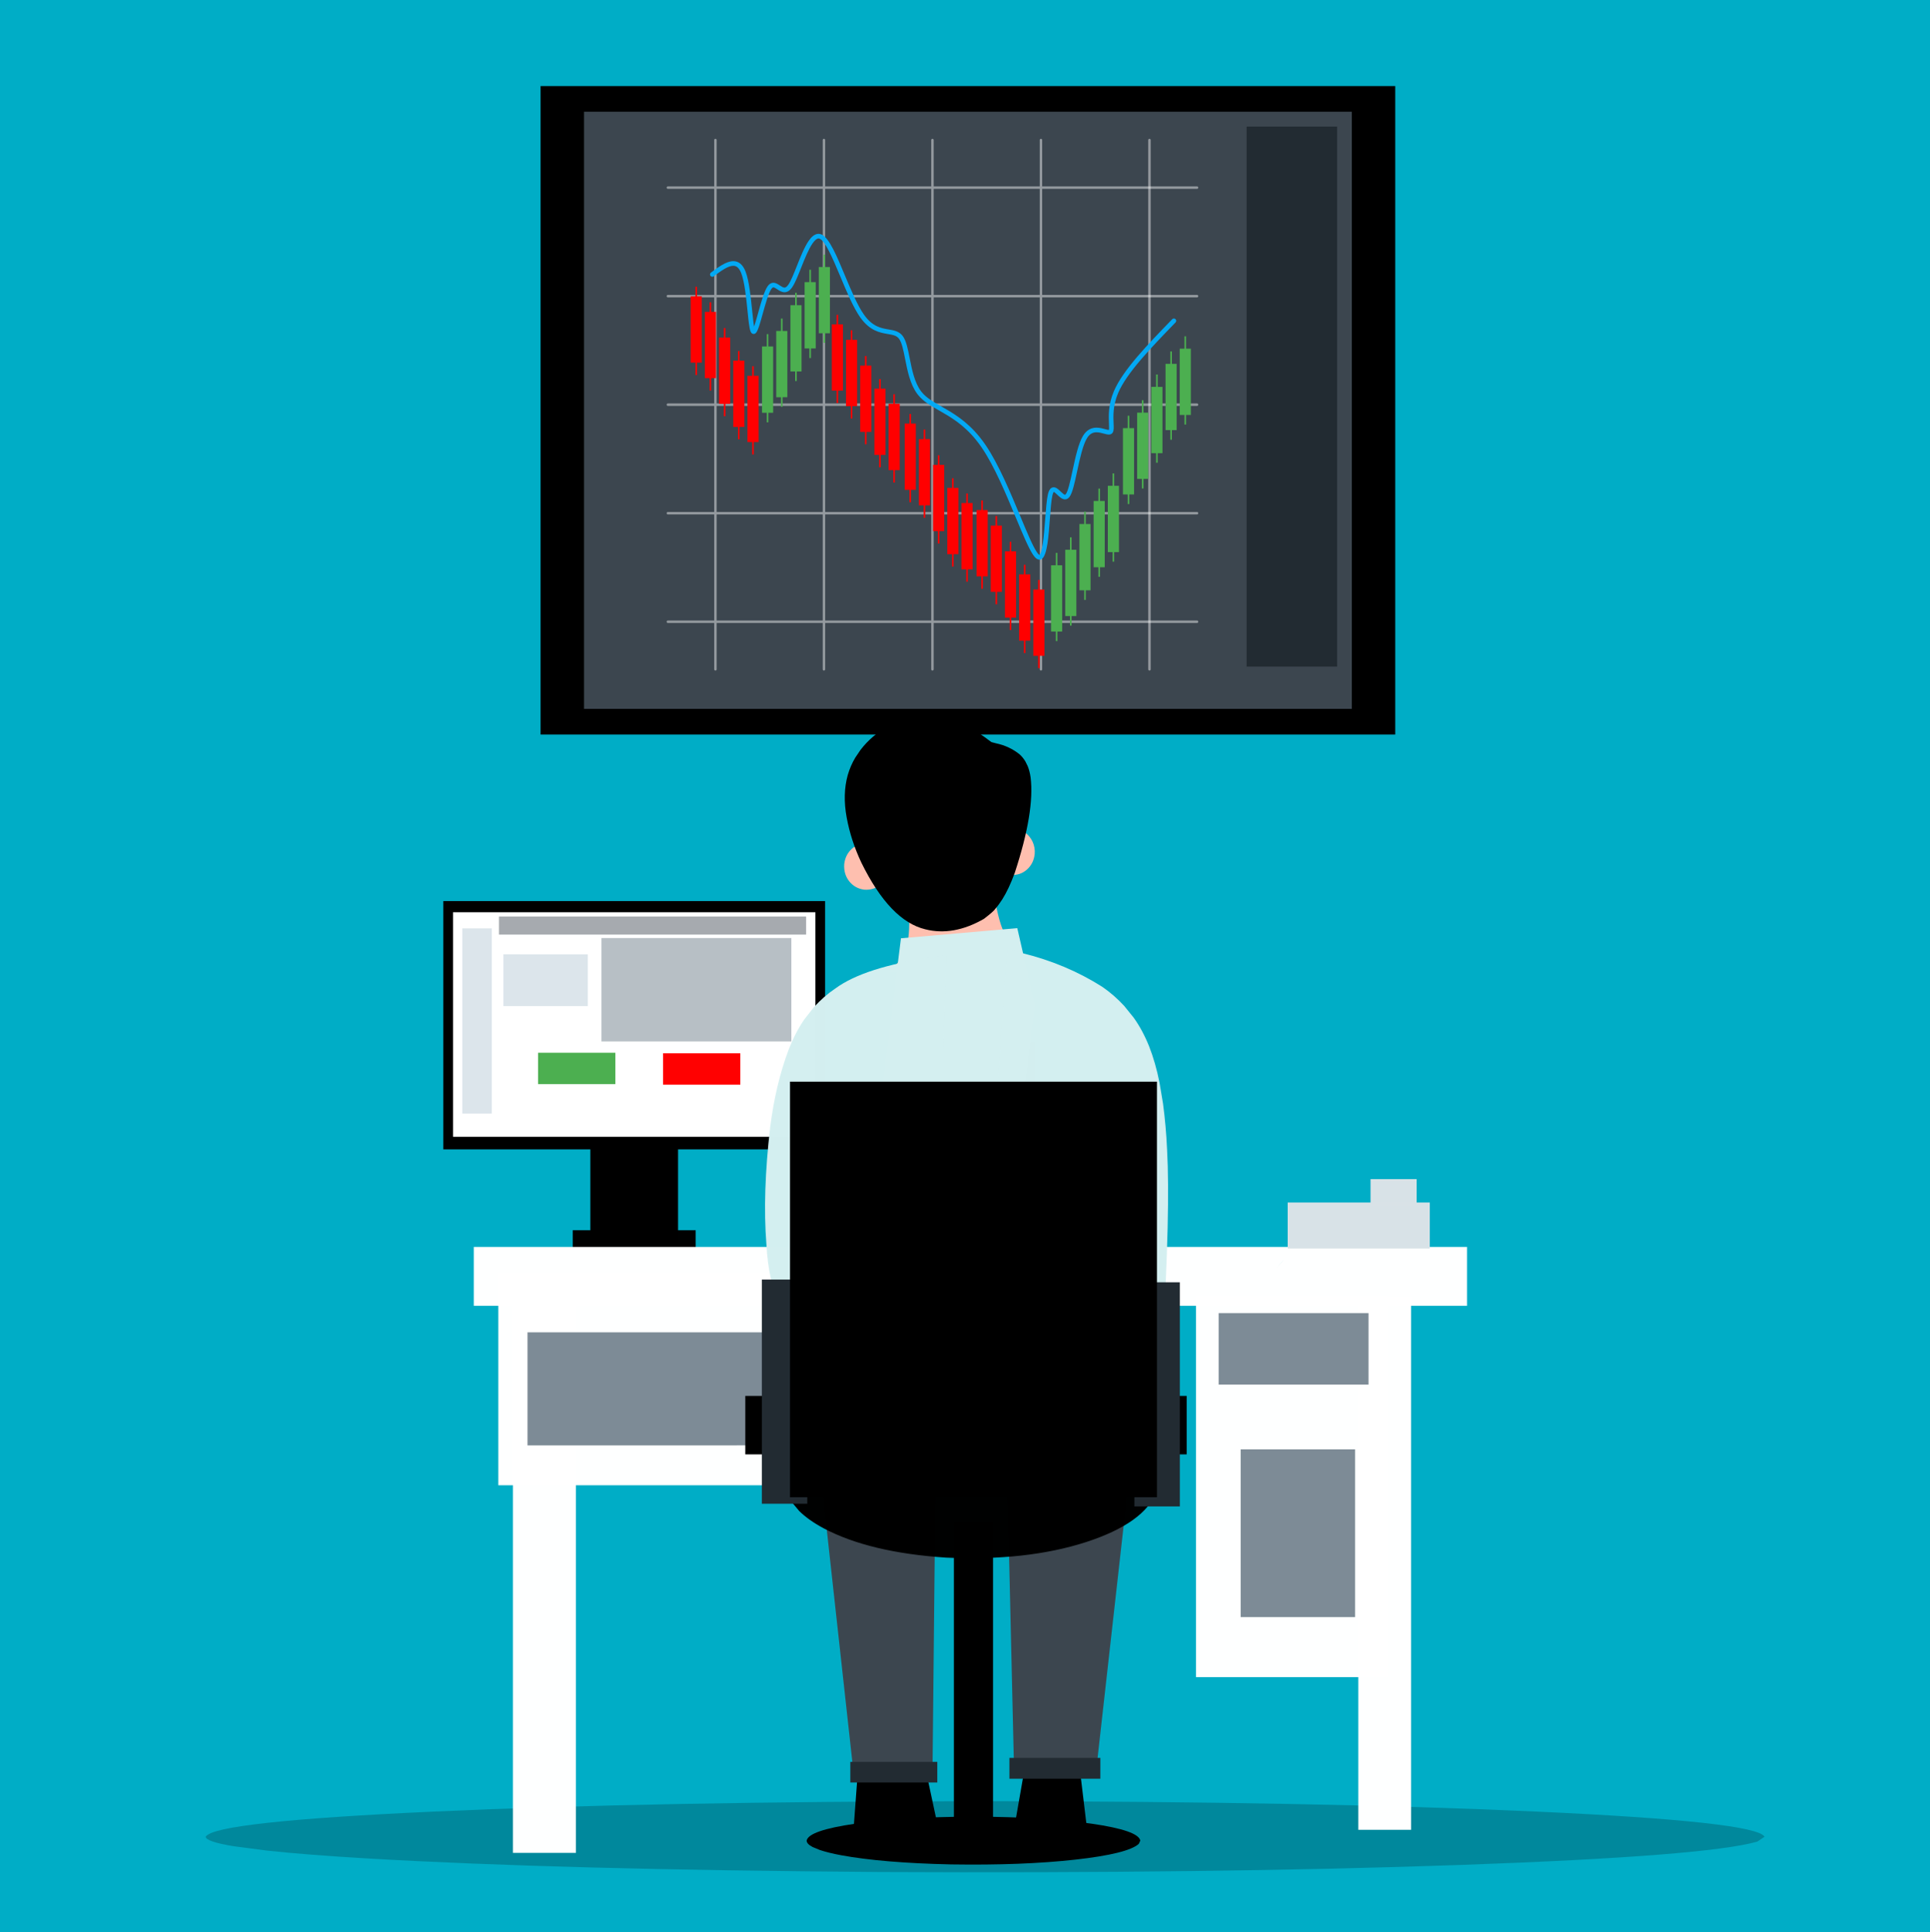 <?xml version="1.0" encoding="utf-8"?>
<svg xmlns="http://www.w3.org/2000/svg" xmlns:xlink="http://www.w3.org/1999/xlink" version= "1.1" width="1012px" height="1013px" viewBox="-146 207 1012 1013">
<rect x="-146" y="207" width="1012" height="1013" fill="#333333" stroke="none"/>
<g id="layer1">
<g style="fill:rgb(0,174,199); fill-opacity:0.996; stroke-linejoin: miter">
<path d="M-146.001,206.17C-146.221,206.17,-146.432,206.257,-146.587,206.413C-146.743,206.568,-146.83,206.779,-146.83,206.999L-146.829,1220.0C-146.829,1220.458,-146.458,1220.829,-146.0,1220.829L866.001,1220.83C866.221,1220.83,866.432,1220.743,866.587,1220.587C866.743,1220.432,866.83,1220.221,866.83,1220.001L866.829,207.0C866.829,206.542,866.458,206.171,866.0,206.171L-146.001,206.17 Z"/>
</g>
</g>
<g id="layer2">
<g style="fill:rgb(0,0,0); fill-opacity:1.0; stroke-linejoin: miter">
<path d="M163.548,800.675L186.549,800.675L209.55,800.675Q209.55,829.727,209.55,858.778Q186.549,858.779,163.548,858.779Q163.548,829.727,163.548,800.675 Z"/>
</g>
<g style="fill:rgb(0,0,0); fill-opacity:1.0; stroke-linejoin: miter">
<path d="M86.46,679.367L186.549,679.368L286.638,679.368Q286.638,744.453,286.638,809.539Q186.549,809.538,86.46,809.539Q86.46,744.453,86.46,679.367 Z"/>
</g>
<g style="fill:rgb(255,255,255); fill-opacity:1.0; stroke-linejoin: miter">
<path d="M91.539,685.243L186.549,685.243L281.558,685.243Q281.558,744.1,281.558,802.957Q186.549,802.957,91.539,802.957Q91.539,744.1,91.539,685.243 Z"/>
</g>
<g style="fill:rgb(0,0,0); fill-opacity:0.996; stroke-linejoin: miter">
<path d="M154.311,851.919L186.549,851.919L218.786,851.92Q218.786,856.545,218.786,861.17Q186.549,861.17,154.311,861.171Q154.311,856.545,154.311,851.919"/>
</g>
<g style="fill:rgb(0,0,0); fill-opacity:1.0; stroke-linejoin: miter">
<path d="M137.455,252.111L361.528,252.111L585.601,252.112Q585.601,422.088,585.601,592.065Q361.528,592.065,137.455,592.066Q137.455,422.088,137.455,252.111"/>
</g>
<g style="fill:rgb(60,70,79); fill-opacity:1.0; stroke-linejoin: miter">
<path d="M160.23,265.56L361.528,265.561L562.826,265.562L562.826,578.615Q361.528,578.615,160.23,578.616Q160.23,422.088,160.23,265.56"/>
</g>
<g style="fill:rgb(34,43,50); fill-opacity:1.0; stroke-linejoin: miter">
<path d="M507.651,273.365L531.396,273.366L555.14,273.366Q555.14,414.908,555.14,556.451Q531.396,556.451,507.651,556.452Q507.651,414.908,507.651,273.365"/>
</g>
<g style="fill:rgb(0,0,0); fill-opacity:0.212; stroke-linejoin: miter">
<path d="M779.24,1169.875L775.509,1172.408Q748.984,1180.06,620.287,1184.648Q490.699,1189.233,315.09,1188.366Q147.493,1187.155,47.01,1181.278Q14.814,1179.378,-6.029,1177.139L-23.547,1174.836Q-37.984,1172.459,-38.146,1169.874Q-33.763,1161.945,81.557,1156.679Q196.878,1151.413,370.547,1151.213Q544.216,1151.414,659.536,1156.68Q774.857,1161.945,779.24,1169.875 Z"/>
</g>
<g style="fill:rgb(255,255,255); fill-opacity:0.996; stroke-linejoin: miter">
<path d="M115.29,874.304L207.083,874.304L298.877,874.305Q298.877,929.959,298.877,985.613Q207.083,985.613,115.29,985.614Q115.29,929.959,115.29,874.304"/>
</g>
<g style="fill:rgb(255,255,255); fill-opacity:0.996; stroke-linejoin: miter">
<path d="M122.96,878.562L139.475,878.562L155.989,878.563Q155.989,1028.443,155.989,1178.324Q139.475,1178.324,122.96,1178.325Q122.96,1028.443,122.96,878.562"/>
</g>
<g style="fill:rgb(125,139,150); fill-opacity:0.996; stroke-linejoin: miter">
<path d="M130.602,905.438L205.503,905.438L280.404,905.439Q280.404,935.065,280.404,964.691Q205.503,964.691,130.602,964.692Q130.602,935.065,130.602,905.438"/>
</g>
<g style="fill:rgb(255,255,255); fill-opacity:0.996; stroke-linejoin: miter">
<path d="M102.426,860.658L362.842,860.658L623.259,860.659Q623.259,876.107,623.259,891.555Q362.842,891.556,102.426,891.556Q102.426,876.107,102.426,860.658"/>
</g>
<g style="fill:rgb(255,255,255); fill-opacity:0.996; stroke-linejoin: miter">
<path d="M566.233,886.59L580.063,886.591L593.893,886.591Q593.893,1026.412,593.893,1166.233Q580.063,1166.234,566.233,1166.235Q566.233,1026.412,566.233,886.59"/>
</g>
<g style="fill:rgb(148,154,159); fill-opacity:1.0; stroke-linejoin: miter">
<path d="M481.677,305.997L481.677,305.997L204.193,305.997C203.838,305.997,203.551,305.709,203.551,305.355C203.551,305,203.838,304.713,204.193,304.713L204.193,304.713L481.677,304.713C482.031,304.713,482.318,305,482.318,305.355C482.318,305.709,482.031,305.997,481.677,305.997 Z"/>
</g>
<g style="fill:rgb(148,154,159); fill-opacity:1.0; stroke-linejoin: miter">
<path d="M481.676,362.892L481.676,362.892L204.193,362.892C203.838,362.892,203.551,362.604,203.551,362.25C203.551,361.895,203.838,361.608,204.193,361.608L204.193,361.608L481.676,361.608C482.031,361.608,482.318,361.895,482.318,362.25C482.318,362.605,482.031,362.892,481.676,362.892 Z"/>
</g>
<g style="fill:rgb(148,154,159); fill-opacity:1.0; stroke-linejoin: miter">
<path d="M481.676,419.787L481.676,419.788L204.193,419.787C203.838,419.787,203.551,419.5,203.551,419.145C203.551,418.791,203.838,418.503,204.193,418.503L204.193,418.503L481.676,418.503C482.031,418.503,482.318,418.791,482.318,419.145C482.318,419.5,482.031,419.787,481.676,419.787 Z"/>
</g>
<g style="fill:rgb(148,154,159); fill-opacity:1.0; stroke-linejoin: miter">
<path d="M481.676,476.683L481.676,476.683L204.193,476.682C203.838,476.682,203.551,476.395,203.551,476.04C203.551,475.686,203.838,475.398,204.193,475.398L204.193,475.399L481.676,475.399C482.031,475.399,482.318,475.686,482.318,476.04C482.318,476.395,482.031,476.683,481.676,476.683 Z"/>
</g>
<g style="fill:rgb(148,154,159); fill-opacity:1.0; stroke-linejoin: miter">
<path d="M481.677,533.578L481.677,533.578L204.193,533.578C203.838,533.578,203.551,533.29,203.551,532.936C203.551,532.581,203.838,532.294,204.193,532.294L204.193,532.294L481.677,532.294C482.031,532.294,482.319,532.581,482.319,532.936C482.319,533.29,482.031,533.578,481.677,533.578 Z"/>
</g>
<g style="fill:rgb(148,154,159); fill-opacity:1.0; stroke-linejoin: miter">
<path d="M286.682,280.403L286.682,280.403L286.681,557.887C286.681,558.242,286.394,558.529,286.039,558.529C285.685,558.529,285.397,558.242,285.397,557.887L285.397,557.888L285.398,280.403C285.398,280.048,285.685,279.761,286.04,279.761C286.394,279.761,286.682,280.048,286.682,280.403 Z"/>
</g>
<g style="fill:rgb(148,154,159); fill-opacity:1.0; stroke-linejoin: miter">
<path d="M343.577,280.403L343.577,280.403L343.577,557.887C343.577,558.242,343.289,558.529,342.935,558.529C342.58,558.529,342.293,558.242,342.293,557.887L342.293,557.887L342.293,280.403C342.293,280.048,342.58,279.761,342.935,279.761C343.289,279.761,343.577,280.048,343.577,280.403 Z"/>
</g>
<g style="fill:rgb(148,154,159); fill-opacity:1.0; stroke-linejoin: miter">
<path d="M400.472,280.403L400.472,280.403L400.472,557.887C400.472,558.242,400.184,558.529,399.83,558.529C399.475,558.529,399.188,558.242,399.188,557.887L399.188,557.888L399.188,280.403C399.188,280.049,399.475,279.761,399.83,279.761C400.185,279.761,400.472,280.049,400.472,280.403 Z"/>
</g>
<g style="fill:rgb(255,255,255); fill-opacity:0.451; stroke-linejoin: miter">
<path d="M457.367,280.403L457.367,280.403L457.367,557.887C457.367,558.242,457.08,558.529,456.725,558.529C456.371,558.529,456.083,558.242,456.083,557.887L456.083,557.887L456.083,280.403C456.083,280.049,456.371,279.761,456.725,279.761C457.08,279.761,457.367,280.049,457.367,280.403 Z"/>
</g>
<g style="fill:rgb(148,154,159); fill-opacity:1.0; stroke-linejoin: miter">
<path d="M229.786,280.403L229.786,280.403L229.786,557.887C229.786,558.242,229.499,558.529,229.144,558.529C228.79,558.529,228.502,558.242,228.502,557.887L228.502,557.888L228.502,280.403C228.502,280.048,228.79,279.761,229.144,279.761C229.499,279.761,229.786,280.048,229.786,280.403 Z"/>
</g>
<g style="fill:rgb(255,0,0); fill-opacity:1.0; stroke-linejoin: miter">
<path d="M216.16,362.342L219.077,362.342L221.994,362.342Q221.994,379.716,221.994,397.09Q219.077,397.09,216.161,397.09Q216.16,379.716,216.16,362.342 Z"/>
</g>
<g style="fill:rgb(255,0,0); fill-opacity:1.0; stroke-linejoin: miter">
<path d="M219.491,357.322L219.071,357.322L218.652,357.323Q218.652,380.454,218.652,403.587Q219.071,403.587,219.491,403.587Q219.491,380.454,219.491,357.322 Z"/>
</g>
<g style="fill:rgb(255,0,0); fill-opacity:1.0; stroke-linejoin: miter">
<path d="M223.603,370.476L226.52,370.476L229.436,370.476Q229.436,387.85,229.436,405.223Q226.52,405.224,223.603,405.224Q223.603,387.85,223.603,370.476 Z"/>
</g>
<g style="fill:rgb(255,0,0); fill-opacity:1.0; stroke-linejoin: miter">
<path d="M226.934,365.455L226.514,365.455L226.095,365.455Q226.095,388.588,226.095,411.72Q226.514,411.72,226.934,411.72Q226.934,388.588,226.934,365.455 Z"/>
</g>
<g style="fill:rgb(255,0,0); fill-opacity:1.0; stroke-linejoin: miter">
<path d="M231.046,383.97L233.963,383.97L236.879,383.971Q236.879,401.344,236.879,418.718Q233.963,418.718,231.046,418.718Q231.046,401.344,231.046,383.97 Z"/>
</g>
<g style="fill:rgb(255,0,0); fill-opacity:1.0; stroke-linejoin: miter">
<path d="M234.377,378.95L233.957,378.951L233.538,378.95Q233.538,402.082,233.537,425.215Q233.957,425.215,234.377,425.215Q234.377,402.082,234.377,378.95 Z"/>
</g>
<g style="fill:rgb(255,0,0); fill-opacity:1.0; stroke-linejoin: miter">
<path d="M238.489,396.05L241.405,396.05L244.322,396.05Q244.322,413.424,244.322,430.798Q241.405,430.798,238.489,430.798Q238.489,413.424,238.489,396.05 Z"/>
</g>
<g style="fill:rgb(255,0,0); fill-opacity:1.0; stroke-linejoin: miter">
<path d="M241.819,391.029L241.4,391.03L240.98,391.03Q240.98,414.162,240.98,437.295Q241.4,437.295,241.819,437.295Q241.819,414.162,241.819,391.029 Z"/>
</g>
<g style="fill:rgb(255,0,0); fill-opacity:1.0; stroke-linejoin: miter">
<path d="M245.932,403.999L248.848,403.999L251.765,403.999Q251.765,421.373,251.765,438.747Q248.848,438.747,245.932,438.747Q245.932,421.373,245.932,403.999 Z"/>
</g>
<g style="fill:rgb(255,0,0); fill-opacity:1.0; stroke-linejoin: miter">
<path d="M249.262,398.978L248.843,398.978L248.423,398.978Q248.423,422.111,248.423,445.243Q248.843,445.243,249.262,445.243Q249.262,422.111,249.262,398.978 Z"/>
</g>
<g style="fill:rgb(76,175,80); fill-opacity:1.0; stroke-linejoin: miter">
<path d="M253.574,423.375L256.491,423.375L259.407,423.375Q259.407,406.001,259.407,388.628Q256.491,388.628,253.574,388.627Q253.574,406.001,253.574,423.375 Z"/>
</g>
<g style="fill:rgb(76,175,80); fill-opacity:1.0; stroke-linejoin: miter">
<path d="M256.905,428.396L256.485,428.396L256.065,428.396Q256.065,405.263,256.065,382.131Q256.485,382.131,256.905,382.131Q256.905,405.263,256.905,428.396 Z"/>
</g>
<g style="fill:rgb(76,175,80); fill-opacity:1.0; stroke-linejoin: miter">
<path d="M261.017,415.242L263.933,415.242L266.85,415.241Q266.85,397.868,266.85,380.494Q263.933,380.494,261.017,380.494Q261.017,397.868,261.017,415.242 Z"/>
</g>
<g style="fill:rgb(76,175,80); fill-opacity:1.0; stroke-linejoin: miter">
<path d="M264.347,420.262L263.928,420.262L263.508,420.262Q263.508,397.13,263.508,373.997Q263.928,373.997,264.347,373.997Q264.347,397.13,264.347,420.262 Z"/>
</g>
<g style="fill:rgb(76,175,80); fill-opacity:1.0; stroke-linejoin: miter">
<path d="M268.46,401.747L271.376,401.747L274.293,401.747Q274.293,384.373,274.293,366.999Q271.376,366.999,268.46,366.999Q268.46,384.373,268.46,401.747 Z"/>
</g>
<g style="fill:rgb(76,175,80); fill-opacity:1.0; stroke-linejoin: miter">
<path d="M271.79,406.768L271.371,406.769L270.951,406.768Q270.951,383.635,270.951,360.503Q271.371,360.503,271.79,360.502Q271.79,383.635,271.79,406.768 Z"/>
</g>
<g style="fill:rgb(76,175,80); fill-opacity:1.0; stroke-linejoin: miter">
<path d="M275.902,389.668L278.819,389.667L281.736,389.667Q281.736,372.294,281.736,354.92Q278.819,354.92,275.902,354.919Q275.902,372.294,275.902,389.668 Z"/>
</g>
<g style="fill:rgb(76,175,80); fill-opacity:1.0; stroke-linejoin: miter">
<path d="M279.233,394.688L278.813,394.688L278.394,394.688Q278.394,371.555,278.394,348.423Q278.813,348.423,279.233,348.423Q279.233,371.555,279.233,394.688 Z"/>
</g>
<g style="fill:rgb(76,175,80); fill-opacity:1.0; stroke-linejoin: miter">
<path d="M283.345,381.719L286.262,381.719L289.178,381.718Q289.178,364.345,289.178,346.971Q286.262,346.971,283.345,346.971Q283.345,364.345,283.345,381.719 Z"/>
</g>
<g style="fill:rgb(76,175,80); fill-opacity:1.0; stroke-linejoin: miter">
<path d="M286.676,386.739L286.256,386.74L285.837,386.739Q285.837,363.606,285.837,340.474Q286.256,340.474,286.676,340.474Q286.676,363.606,286.676,386.739 Z"/>
</g>
<g style="fill:rgb(255,0,0); fill-opacity:1.0; stroke-linejoin: miter">
<path d="M290.162,377.031L293.079,377.031L295.995,377.032Q295.995,394.405,295.995,411.779Q293.079,411.779,290.162,411.779Q290.162,394.405,290.162,377.031 Z"/>
</g>
<g style="fill:rgb(255,0,0); fill-opacity:1.0; stroke-linejoin: miter">
<path d="M293.493,372.011L293.073,372.011L292.654,372.012Q292.654,395.144,292.654,418.276Q293.073,418.276,293.493,418.276Q293.493,395.144,293.493,372.011 Z"/>
</g>
<g style="fill:rgb(255,0,0); fill-opacity:1.0; stroke-linejoin: miter">
<path d="M297.605,385.165L300.522,385.165L303.438,385.165Q303.438,402.539,303.438,419.913Q300.522,419.913,297.605,419.913Q297.605,402.539,297.605,385.165 Z"/>
</g>
<g style="fill:rgb(255,0,0); fill-opacity:1.0; stroke-linejoin: miter">
<path d="M300.936,380.145L300.516,380.145L300.096,380.145Q300.097,403.277,300.097,426.41Q300.516,426.41,300.936,426.41Q300.936,403.277,300.936,380.145 Z"/>
</g>
<g style="fill:rgb(255,0,0); fill-opacity:1.0; stroke-linejoin: miter">
<path d="M305.048,398.66L307.964,398.66L310.881,398.66Q310.881,416.034,310.881,433.407Q307.964,433.408,305.048,433.408Q305.048,416.034,305.048,398.66 Z"/>
</g>
<g style="fill:rgb(255,0,0); fill-opacity:1.0; stroke-linejoin: miter">
<path d="M308.379,393.639L307.959,393.639L307.539,393.639Q307.539,416.772,307.539,439.904Q307.959,439.904,308.378,439.904Q308.378,416.772,308.379,393.639 Z"/>
</g>
<g style="fill:rgb(255,0,0); fill-opacity:1.0; stroke-linejoin: miter">
<path d="M312.491,410.739L315.407,410.739L318.324,410.74Q318.324,428.113,318.324,445.487Q315.407,445.487,312.491,445.487Q312.491,428.113,312.491,410.739 Z"/>
</g>
<g style="fill:rgb(255,0,0); fill-opacity:1.0; stroke-linejoin: miter">
<path d="M315.821,405.719L315.402,405.72L314.982,405.719Q314.982,428.851,314.982,451.984Q315.402,451.984,315.821,451.984Q315.821,428.851,315.821,405.719 Z"/>
</g>
<g style="fill:rgb(255,0,0); fill-opacity:1.0; stroke-linejoin: miter">
<path d="M319.934,418.688L322.85,418.688L325.767,418.689Q325.767,436.062,325.767,453.436Q322.85,453.436,319.933,453.436Q319.934,436.062,319.934,418.688 Z"/>
</g>
<g style="fill:rgb(255,0,0); fill-opacity:1.0; stroke-linejoin: miter">
<path d="M323.264,413.668L322.844,413.669L322.425,413.668Q322.425,436.8,322.425,459.933Q322.844,459.933,323.264,459.933Q323.264,436.8,323.264,413.668 Z"/>
</g>
<g style="fill:rgb(255,0,0); fill-opacity:1.0; stroke-linejoin: miter">
<path d="M328.386,429.056L331.303,429.056L334.22,429.056Q334.22,446.43,334.219,463.804Q331.303,463.804,328.386,463.804Q328.386,446.43,328.386,429.056 Z"/>
</g>
<g style="fill:rgb(255,0,0); fill-opacity:1.0; stroke-linejoin: miter">
<path d="M331.717,424.035L331.297,424.036L330.878,424.035Q330.878,447.168,330.878,470.3Q331.297,470.3,331.717,470.3Q331.717,447.168,331.717,424.035 Z"/>
</g>
<g style="fill:rgb(255,0,0); fill-opacity:1.0; stroke-linejoin: miter">
<path d="M335.829,437.19L338.746,437.19L341.662,437.19Q341.662,454.563,341.662,471.937Q338.746,471.937,335.829,471.938Q335.829,454.563,335.829,437.19 Z"/>
</g>
<g style="fill:rgb(255,0,0); fill-opacity:1.0; stroke-linejoin: miter">
<path d="M339.16,432.169L338.74,432.169L338.321,432.169Q338.321,455.302,338.321,478.434Q338.74,478.434,339.16,478.434Q339.16,455.302,339.16,432.169 Z"/>
</g>
<g style="fill:rgb(255,0,0); fill-opacity:1.0; stroke-linejoin: miter">
<path d="M343.272,450.684L346.188,450.684L349.105,450.685Q349.105,468.058,349.105,485.432Q346.188,485.432,343.272,485.432Q343.272,468.058,343.272,450.684 Z"/>
</g>
<g style="fill:rgb(255,0,0); fill-opacity:1.0; stroke-linejoin: miter">
<path d="M346.602,445.664L346.183,445.665L345.763,445.664Q345.763,468.796,345.763,491.929Q346.183,491.929,346.603,491.929Q346.602,468.796,346.602,445.664 Z"/>
</g>
<g style="fill:rgb(255,0,0); fill-opacity:1.0; stroke-linejoin: miter">
<path d="M350.715,462.764L353.631,462.764L356.548,462.764Q356.548,480.138,356.548,497.511Q353.631,497.512,350.715,497.512Q350.715,480.138,350.715,462.764 Z"/>
</g>
<g style="fill:rgb(255,0,0); fill-opacity:1.0; stroke-linejoin: miter">
<path d="M354.045,457.743L353.626,457.744L353.206,457.743Q353.206,480.876,353.206,504.008Q353.626,504.008,354.045,504.008Q354.045,480.876,354.045,457.743 Z"/>
</g>
<g style="fill:rgb(255,0,0); fill-opacity:1.0; stroke-linejoin: miter">
<path d="M358.158,470.713L361.074,470.713L363.991,470.713Q363.991,488.087,363.991,505.46Q361.074,505.461,358.158,505.461Q358.158,488.087,358.158,470.713 Z"/>
</g>
<g style="fill:rgb(255,0,0); fill-opacity:1.0; stroke-linejoin: miter">
<path d="M361.488,465.692L361.069,465.693L360.649,465.692Q360.649,488.825,360.649,511.957Q361.068,511.957,361.488,511.957Q361.488,488.825,361.488,465.692 Z"/>
</g>
<g style="fill:rgb(255,0,0); fill-opacity:1.0; stroke-linejoin: miter">
<path d="M366.058,474.394L368.974,474.394L371.891,474.394Q371.891,491.768,371.891,509.142Q368.974,509.142,366.058,509.142Q366.058,491.768,366.058,474.394 Z"/>
</g>
<g style="fill:rgb(255,0,0); fill-opacity:1.0; stroke-linejoin: miter">
<path d="M369.388,469.374L368.968,469.374L368.549,469.375Q368.549,492.506,368.549,515.639Q368.969,515.639,369.388,515.639Q369.388,492.506,369.388,469.374 Z"/>
</g>
<g style="fill:rgb(255,0,0); fill-opacity:1.0; stroke-linejoin: miter">
<path d="M373.5,482.528L376.417,482.528L379.334,482.528Q379.334,499.902,379.334,517.276Q376.417,517.276,373.501,517.276Q373.501,499.902,373.5,482.528 Z"/>
</g>
<g style="fill:rgb(255,0,0); fill-opacity:1.0; stroke-linejoin: miter">
<path d="M376.831,477.507L376.411,477.507L375.992,477.508Q375.992,500.64,375.992,523.772Q376.412,523.772,376.831,523.772Q376.831,500.64,376.831,477.507 Z"/>
</g>
<g style="fill:rgb(255,0,0); fill-opacity:1.0; stroke-linejoin: miter">
<path d="M380.943,496.022L383.86,496.023L386.776,496.023Q386.777,513.396,386.777,530.77Q383.86,530.77,380.943,530.77Q380.943,513.396,380.943,496.022 Z"/>
</g>
<g style="fill:rgb(255,0,0); fill-opacity:1.0; stroke-linejoin: miter">
<path d="M384.274,491.002L383.854,491.002L383.435,491.003Q383.435,514.135,383.435,537.267Q383.854,537.267,384.274,537.267Q384.274,514.135,384.274,491.002 Z"/>
</g>
<g style="fill:rgb(255,0,0); fill-opacity:1.0; stroke-linejoin: miter">
<path d="M388.386,508.102L391.303,508.102L394.219,508.103Q394.219,525.476,394.219,542.85Q391.303,542.85,388.386,542.85Q388.386,525.476,388.386,508.102 Z"/>
</g>
<g style="fill:rgb(255,0,0); fill-opacity:1.0; stroke-linejoin: miter">
<path d="M391.717,503.082L391.297,503.083L390.877,503.082Q390.877,526.214,390.878,549.347Q391.297,549.347,391.717,549.347Q391.717,526.214,391.717,503.082 Z"/>
</g>
<g style="fill:rgb(255,0,0); fill-opacity:1.0; stroke-linejoin: miter">
<path d="M395.829,516.051L398.745,516.051L401.662,516.051Q401.662,533.425,401.662,550.799Q398.745,550.799,395.829,550.799Q395.829,533.425,395.829,516.051 Z"/>
</g>
<g style="fill:rgb(255,0,0); fill-opacity:1.0; stroke-linejoin: miter">
<path d="M399.159,511.031L398.74,511.031L398.32,511.031Q398.32,534.163,398.32,557.295Q398.74,557.295,399.159,557.296Q399.159,534.163,399.159,511.031 Z"/>
</g>
<g style="fill:rgb(76,175,80); fill-opacity:1.0; stroke-linejoin: miter">
<path d="M405.118,538.077L408.035,538.076L410.951,538.077Q410.951,520.702,410.951,503.329Q408.035,503.329,405.118,503.329Q405.118,520.702,405.118,538.077 Z"/>
</g>
<g style="fill:rgb(76,175,80); fill-opacity:1.0; stroke-linejoin: miter">
<path d="M408.449,543.097L408.029,543.098L407.61,543.097Q407.61,519.964,407.61,496.832Q408.029,496.832,408.449,496.832Q408.449,519.964,408.449,543.097 Z"/>
</g>
<g style="fill:rgb(76,175,80); fill-opacity:1.0; stroke-linejoin: miter">
<path d="M412.561,529.943L415.478,529.943L418.394,529.942Q418.394,512.569,418.394,495.195Q415.478,495.195,412.561,495.195Q412.561,512.569,412.561,529.943 Z"/>
</g>
<g style="fill:rgb(76,175,80); fill-opacity:1.0; stroke-linejoin: miter">
<path d="M415.892,534.963L415.472,534.964L415.052,534.963Q415.053,511.831,415.052,488.698Q415.472,488.698,415.892,488.698Q415.892,511.831,415.892,534.963 Z"/>
</g>
<g style="fill:rgb(76,175,80); fill-opacity:1.0; stroke-linejoin: miter">
<path d="M420.004,516.448L422.921,516.449L425.837,516.448Q425.837,499.074,425.837,481.7Q422.92,481.7,420.004,481.7Q420.004,499.074,420.004,516.448 Z"/>
</g>
<g style="fill:rgb(76,175,80); fill-opacity:1.0; stroke-linejoin: miter">
<path d="M423.335,521.469L422.915,521.47L422.495,521.469Q422.495,498.336,422.495,475.204Q422.915,475.204,423.334,475.204Q423.335,498.336,423.335,521.469 Z"/>
</g>
<g style="fill:rgb(76,175,80); fill-opacity:1.0; stroke-linejoin: miter">
<path d="M427.447,504.369L430.363,504.368L433.28,504.368Q433.28,486.994,433.28,469.621Q430.363,469.621,427.447,469.62Q427.447,486.994,427.447,504.369 Z"/>
</g>
<g style="fill:rgb(76,175,80); fill-opacity:1.0; stroke-linejoin: miter">
<path d="M430.777,509.389L430.358,509.389L429.938,509.389Q429.938,486.256,429.938,463.124Q430.357,463.124,430.777,463.124Q430.777,486.257,430.777,509.389 Z"/>
</g>
<g style="fill:rgb(76,175,80); fill-opacity:1.0; stroke-linejoin: miter">
<path d="M434.89,496.42L437.806,496.42L440.723,496.419Q440.723,479.046,440.723,461.672Q437.806,461.672,434.889,461.672Q434.889,479.046,434.89,496.42 Z"/>
</g>
<g style="fill:rgb(76,175,80); fill-opacity:1.0; stroke-linejoin: miter">
<path d="M438.22,501.44L437.801,501.441L437.381,501.44Q437.381,478.308,437.381,455.175Q437.801,455.175,438.22,455.175Q438.22,478.308,438.22,501.44 Z"/>
</g>
<g style="fill:rgb(76,175,80); fill-opacity:1.0; stroke-linejoin: miter">
<path d="M442.817,466.195L445.734,466.194L448.651,466.194Q448.651,448.82,448.651,431.447Q445.734,431.447,442.817,431.446Q442.817,448.82,442.817,466.195 Z"/>
</g>
<g style="fill:rgb(76,175,80); fill-opacity:1.0; stroke-linejoin: miter">
<path d="M446.148,471.215L445.728,471.215L445.309,471.216Q445.309,448.083,445.309,424.95Q445.728,424.95,446.148,424.95Q446.148,448.083,446.148,471.215 Z"/>
</g>
<g style="fill:rgb(76,175,80); fill-opacity:1.0; stroke-linejoin: miter">
<path d="M450.26,458.061L453.177,458.061L456.093,458.061Q456.093,440.687,456.094,423.313Q453.177,423.313,450.26,423.313Q450.26,440.687,450.26,458.061 Z"/>
</g>
<g style="fill:rgb(76,175,80); fill-opacity:1.0; stroke-linejoin: miter">
<path d="M453.591,463.081L453.171,463.082L452.752,463.081Q452.752,439.949,452.752,416.816Q453.171,416.816,453.591,416.816Q453.591,439.949,453.591,463.081 Z"/>
</g>
<g style="fill:rgb(76,175,80); fill-opacity:1.0; stroke-linejoin: miter">
<path d="M457.703,444.566L460.62,444.566L463.536,444.566Q463.536,427.192,463.536,409.819Q460.62,409.818,457.703,409.818Q457.703,427.192,457.703,444.566 Z"/>
</g>
<g style="fill:rgb(76,175,80); fill-opacity:1.0; stroke-linejoin: miter">
<path d="M461.034,449.587L460.614,449.588L460.194,449.587Q460.195,426.454,460.195,403.322Q460.614,403.322,461.034,403.322Q461.034,426.454,461.034,449.587 Z"/>
</g>
<g style="fill:rgb(76,175,80); fill-opacity:1.0; stroke-linejoin: miter">
<path d="M465.146,432.487L468.062,432.486L470.979,432.486Q470.979,415.113,470.979,397.739Q468.062,397.739,465.146,397.739Q465.146,415.113,465.146,432.487 Z"/>
</g>
<g style="fill:rgb(76,175,80); fill-opacity:1.0; stroke-linejoin: miter">
<path d="M468.476,437.507L468.057,437.507L467.637,437.507Q467.637,414.375,467.637,391.242Q468.057,391.242,468.476,391.242Q468.476,414.375,468.476,437.507 Z"/>
</g>
<g style="fill:rgb(76,175,80); fill-opacity:1.0; stroke-linejoin: miter">
<path d="M472.589,424.538L475.505,424.538L478.422,424.537Q478.422,407.164,478.422,389.79Q475.505,389.79,472.589,389.79Q472.589,407.164,472.589,424.538 Z"/>
</g>
<g style="fill:rgb(76,175,80); fill-opacity:1.0; stroke-linejoin: miter">
<path d="M475.919,429.558L475.5,429.559L475.08,429.558Q475.08,406.426,475.08,383.293Q475.5,383.293,475.919,383.293Q475.919,406.426,475.919,429.558 Z"/>
</g>
<g style="fill:rgb(3,169,244); fill-opacity:1.0; stroke-linejoin: miter">
<path d="M228.717,350.873L228.717,350.873L228.717,350.873L226.785,349.898C230.521,347.139,234.803,343.904,238.512,343.904L238.512,343.905C241.302,343.904,243.472,345.648,244.905,349.276L244.905,349.277C246.808,354.093,247.691,362.909,248.392,369.816L248.392,369.816C248.891,374.736,249.289,378.519,249.795,379.8L249.795,379.8C249.835,379.9,249.86,379.944,249.864,379.95L249.864,379.95C249.875,379.967,249.82,379.87,249.669,379.778L249.669,379.777C249.544,379.702,249.377,379.644,249.184,379.644L249.184,379.644C248.787,379.644,248.6,379.877,248.64,379.833L248.64,379.834C249.222,379.213,250.237,375.727,251.548,371.019L251.548,371.019C252.984,365.864,254.707,359.6,256.516,357.043L256.516,357.044C257.338,355.882,258.338,355.232,259.53,355.232L259.53,355.232C260.858,355.232,262.09,356.096,262.909,356.636L262.909,356.637C263.991,357.35,264.698,357.769,265.348,357.769L265.348,357.77C265.761,357.769,266.443,357.581,267.385,356.217L267.385,356.217C268.695,354.319,270.154,350.676,271.809,346.517L271.809,346.517C273.676,341.826,275.767,336.552,278.059,333.232L278.059,333.232C279.388,331.308,281.089,329.58,283.2,329.58L283.2,329.581C283.721,329.58,284.234,329.688,284.732,329.898L284.732,329.898C288.882,331.649,292.998,341.757,296.983,351.278L296.983,351.278C300.278,359.152,303.645,367.179,307.067,372.002L307.067,372.002C311.529,378.292,316.048,379.048,319.965,379.712L319.965,379.712C322.61,380.161,325.461,380.591,327.368,383.165L327.368,383.165C329.23,385.678,330.09,390.188,330.987,394.737L330.987,394.737C332.193,400.851,333.521,407.462,336.876,411.991L336.876,411.991C337.006,412.167,337.141,412.341,337.277,412.51L337.277,412.511C339.733,415.554,343.265,417.589,347.652,420.094L347.652,420.094C353.614,423.498,360.834,427.615,367.746,436.182L367.746,436.182C368.778,437.462,369.803,438.839,370.815,440.328L370.815,440.328C377.622,450.334,383.885,465.377,388.972,477.585L388.972,477.585C392.558,486.191,395.516,493.272,397.701,496.483L397.701,496.485C398.2,497.217,398.591,497.643,398.865,497.844L398.865,497.844C398.995,497.94,399.059,497.955,399.059,497.955L399.059,497.956C399.058,497.955,399.051,497.953,399.037,497.953L399.037,497.953C399,497.953,398.973,497.964,398.967,497.967L399.519,499.046L399.519,499.046L399.519,499.046L399.519,499.046L398.967,497.967C400.508,497.178,401.354,488.445,402.082,478.824L402.082,478.824C402.464,473.773,402.83,468.881,403.473,466.153L403.473,466.154C403.828,464.645,404.345,463.411,405.28,462.811L405.28,462.812C405.662,462.566,406.083,462.448,406.512,462.448L406.512,462.448C406.57,462.448,406.627,462.45,406.683,462.454L406.683,462.455C408.038,462.551,409.332,463.89,410.109,464.635L410.109,464.636C411.34,465.815,412.024,466.355,412.44,466.355L412.44,466.355C412.456,466.355,412.588,466.376,412.846,466.045L412.846,466.046C414.027,464.535,415.11,459.675,416.411,453.635L416.411,453.635C417.83,447.041,419.473,439.325,421.967,435.331L421.967,435.332C423.949,432.159,426.509,431.197,428.974,431.197L428.974,431.197C430.637,431.197,432.226,431.634,433.427,431.96L433.427,431.96C434.399,432.223,435.002,432.376,435.402,432.376L435.402,432.376C435.496,432.376,435.536,432.366,435.539,432.365L435.539,432.365C435.537,432.365,435.504,432.375,435.461,432.409L435.461,432.41C435.42,432.44,435.403,432.468,435.402,432.469L435.402,432.469C435.57,432.193,435.589,431.313,435.492,429.103L435.492,429.104C435.323,425.271,435.045,419.117,438.091,412.026L438.091,412.026C442.882,400.87,455.916,387.469,468.663,374.334C469.129,373.854,469.896,373.842,470.377,374.308C470.857,374.775,470.869,375.542,470.403,376.022L470.403,376.023C457.503,389.315,444.889,402.341,440.318,412.983L440.318,412.983C437.504,419.535,437.747,425.211,437.914,428.997L437.914,428.997C437.989,430.717,438.132,432.646,437.473,433.73L437.473,433.731C437.341,433.946,437.169,434.152,436.946,434.325L436.946,434.326C436.712,434.506,436.458,434.623,436.208,434.695L436.208,434.695C435.93,434.774,435.654,434.8,435.402,434.8L435.402,434.8C434.603,434.8,433.632,434.526,432.793,434.299L432.793,434.3C431.548,433.962,430.264,433.621,428.974,433.621L428.974,433.621C427.283,433.621,425.53,434.203,424.023,436.615L424.023,436.616C421.811,440.157,420.247,447.332,418.78,454.145L418.78,454.146C417.568,459.775,416.381,465.459,414.756,467.538L414.756,467.538C414.15,468.312,413.367,468.779,412.44,468.779L412.44,468.779C410.809,468.779,409.308,467.225,408.431,466.385L408.431,466.386C407.31,465.311,406.768,464.891,406.509,464.872L406.508,464.873C406.508,464.872,406.51,464.872,406.512,464.872L406.512,464.872C406.541,464.872,406.576,464.86,406.589,464.852L406.589,464.851C406.535,464.886,406.181,465.227,405.832,466.709L405.832,466.709C405.245,469.203,404.889,473.848,404.499,479.007L404.499,479.007C403.872,487.285,403.207,498.519,400.072,500.125L399.519,499.046L399.519,499.046L399.519,499.046L399.519,499.046L400.072,500.125C399.759,500.285,399.409,500.377,399.037,500.377L399.037,500.377C398.87,500.377,398.705,500.359,398.544,500.324L398.544,500.325C398.129,500.233,397.757,500.039,397.429,499.797L397.429,499.798C396.819,499.349,396.243,498.65,395.697,497.847L395.697,497.848C393.334,494.374,390.259,486.977,386.734,478.517L386.734,478.518C381.614,466.231,375.449,451.449,368.811,441.691L368.811,441.691C367.835,440.256,366.85,438.932,365.859,437.704L365.859,437.704C359.253,429.516,352.38,425.585,346.45,422.199L346.45,422.2C342.161,419.75,338.188,417.499,335.391,414.032L335.391,414.032C335.232,413.836,335.078,413.637,334.928,413.434L334.928,413.434C331.184,408.381,329.785,401.17,328.609,395.206L328.609,395.206C327.657,390.383,326.875,386.571,325.42,384.608L325.42,384.608C324.185,382.941,322.391,382.583,319.56,382.102L319.56,382.102C315.432,381.402,310.115,380.488,305.09,373.405L305.09,373.405C301.475,368.31,297.998,359.981,294.747,352.214L294.747,352.214C290.444,341.932,286.751,333.381,283.79,332.131L283.79,332.132C283.574,332.04,283.38,332.004,283.2,332.004L283.2,332.005C282.433,332.004,281.372,332.7,280.054,334.609L280.054,334.609C277.954,337.65,275.969,342.618,274.061,347.413L274.061,347.414C272.46,351.436,270.887,355.411,269.379,357.594L269.379,357.594C268.187,359.321,266.857,360.194,265.349,360.194L265.349,360.194C263.827,360.194,262.478,359.256,261.574,358.66L261.574,358.66C260.538,357.976,259.974,357.656,259.53,357.656L259.53,357.656C259.365,357.656,259.021,357.7,258.495,358.444L258.495,358.445C256.998,360.559,255.394,366.245,253.884,371.669L253.884,371.67C252.717,375.859,251.525,380.301,250.409,381.491L250.409,381.491C250.212,381.701,249.798,382.068,249.184,382.068L249.184,382.068C248.892,382.068,248.627,381.981,248.407,381.848L248.407,381.847C248.123,381.674,247.939,381.438,247.825,381.26L247.825,381.262C247.708,381.078,247.615,380.88,247.54,380.691L247.54,380.691C246.874,379.004,246.453,374.719,245.98,370.061L245.98,370.061C245.262,362.982,244.398,354.591,242.651,350.167L242.651,350.167C241.439,347.1,239.966,346.329,238.512,346.329L238.512,346.329C235.8,346.329,232.285,348.85,228.225,351.848C227.857,352.12,227.367,352.161,226.959,351.955C226.55,351.749,226.293,351.331,226.293,350.873L226.293,350.873L226.293,350.873C226.293,350.204,226.835,349.661,227.505,349.661C228.174,349.661,228.717,350.204,228.717,350.873 Z"/>
</g>
<g style="fill:rgb(0,0,0); fill-opacity:1.0; stroke-linejoin: miter">
<path d="M324.779,753.312L360.662,753.313L396.546,753.312Q396.546,798.635,396.546,843.958Q360.662,843.959,324.778,843.959Q324.779,798.635,324.779,753.312 Z"/>
</g>
<g style="fill:rgb(0,0,0); fill-opacity:1.0; stroke-linejoin: miter">
<path d="M273.216,834.031L360.662,834.031L448.109,834.032Q448.109,840.989,448.109,847.947Q360.662,847.947,273.215,847.947Q273.215,840.989,273.216,834.031 Z"/>
</g>
<g style="fill:rgb(252,233,234); fill-opacity:1.0; stroke-linejoin: miter">
<path d="M366.697,771.327L366.697,771.328L366.697,771.327C366.697,771.668,366.42,771.945,366.08,771.945C365.739,771.945,365.462,771.668,365.462,771.327L365.462,771.328L365.462,771.327C365.462,770.986,365.739,770.71,366.08,770.71C366.42,770.71,366.697,770.986,366.697,771.327 Z"/>
</g>
<g style="fill:rgb(0,0,0); fill-opacity:1.0; stroke-linejoin: miter">
<path d="M338.534,1130.719L345.393,1162.709Q327.274,1166.337,320.164,1166.433Q313.639,1166.942,301.693,1164.202L305.121,1118.014L338.534,1130.719 Z"/>
</g>
<g style="fill:rgb(0,0,0); fill-opacity:1.0; stroke-linejoin: miter">
<path d="M419.394,1127.672L423.83,1164.521Q410.639,1168.421,404.344,1168.278Q397.734,1168.46,385.898,1164.784L391.617,1132.111L419.394,1127.672 Z"/>
</g>
<g style="fill:rgb(60,70,79); fill-opacity:1.0; stroke-linejoin: miter">
<path d="M344.477,987.238L343.709,1062.45L342.941,1137.662L301.772,1138.261Q293.464,1062.873,285.157,987.486L344.477,987.238 Z"/>
</g>
<g style="fill:rgb(60,70,79); fill-opacity:1.0; stroke-linejoin: miter">
<path d="M382.253,985.853L384.03,1062.239L385.808,1138.624Q407.112,1138.502,428.416,1138.38Q437.151,1060.569,445.886,982.758L382.253,985.853 Z"/>
</g>
<g style="fill:rgb(0,0,0); fill-opacity:1.0; stroke-linejoin: miter">
<path d="M451.91,1171.911L451.111,1173.618Q445.434,1178.777,417.89,1181.87Q390.155,1184.96,352.571,1184.377Q316.701,1183.56,295.196,1179.598Q288.305,1178.318,283.844,1176.808L280.095,1175.255Q277.005,1173.653,276.97,1171.911Q277.908,1166.566,302.589,1163.016Q327.271,1159.467,364.44,1159.332Q401.609,1159.467,426.291,1163.016Q450.972,1166.566,451.91,1171.911 Z"/>
</g>
<g style="fill:rgb(0,0,0); fill-opacity:0.996; stroke-linejoin: miter">
<path d="M461.387,983.362L460.493,988.866Q454.133,1005.5,423.275,1015.473Q392.203,1025.438,350.096,1023.554Q309.911,1020.921,285.817,1008.148Q278.098,1004.02,273.1,999.151L268.899,994.145Q265.438,988.978,265.399,983.362Q266.45,966.125,294.101,954.68Q321.752,943.235,363.393,942.8Q405.035,943.235,432.686,954.68Q460.337,966.126,461.387,983.362 Z"/>
</g>
<g style="fill:rgb(34,43,50); fill-opacity:1.0; stroke-linejoin: miter">
<path d="M383.288,1128.537L407.133,1128.537L430.979,1128.537Q430.979,1134.007,430.979,1139.476Q407.133,1139.477,383.288,1139.477Q383.288,1134.007,383.288,1128.537 Z"/>
</g>
<g style="fill:rgb(34,43,50); fill-opacity:1.0; stroke-linejoin: miter">
<path d="M299.866,1130.624L322.671,1130.625L345.476,1130.625Q345.476,1136.028,345.476,1141.429Q322.671,1141.43,299.866,1141.43Q299.866,1136.027,299.866,1130.624 Z"/>
</g>
<g style="fill:rgb(35,75,105); fill-opacity:0.996; stroke-linejoin: miter">
<path d="M182.948,705.803L182.948,705.804L182.948,705.804L182.948,705.804L182.948,705.803L182.948,705.804L182.948,705.804Q182.948,705.804,182.948,705.803 Z"/>
</g>
<g style="fill:rgb(0,0,0); fill-opacity:1.0; stroke-linejoin: miter">
<path d="M354.183,1005.312L364.44,1005.312L374.697,1005.312Q374.697,1090.083,374.697,1174.853Q364.44,1174.853,354.183,1174.854Q354.183,1090.083,354.183,1005.312 Z"/>
</g>
<g style="fill:rgb(0,0,0); fill-opacity:1.0; stroke-linejoin: miter">
<path d="M244.803,938.783L360.52,938.784L476.237,938.784Q476.237,954.111,476.237,969.438Q360.52,969.438,244.803,969.438Q244.803,954.111,244.803,938.783 Z"/>
</g>
<g style="fill:rgb(255,191,175); fill-opacity:0.996; stroke-linejoin: miter">
<path d="M329.922,673.748L330.111,676.3Q331.597,693.215,329.824,701.329Q328.448,708.797,320.19,716.664L391.391,712.619Q382.421,701.955,379.599,693.836Q376.48,686.215,373.568,665.397L329.922,673.748 Z"/>
</g>
<g style="fill:rgb(255,191,175); fill-opacity:0.996; stroke-linejoin: miter">
<path d="M319.92,660.759L319.884,662.418Q319.342,667.449,315.803,670.603Q312.239,673.756,307.211,673.405Q302.401,672.818,299.373,669.102Q296.347,665.359,296.663,660.098Q297.205,655.066,300.744,651.912Q304.309,648.759,309.337,649.111Q314.146,649.698,317.174,653.414Q318.145,654.616,318.801,656.053L319.365,657.537Q319.843,659.071,319.92,660.759 Z"/>
</g>
<g style="fill:rgb(255,191,175); fill-opacity:0.996; stroke-linejoin: miter">
<path d="M396.584,653.022L396.549,654.681Q396.007,659.712,392.468,662.866Q388.904,666.019,383.875,665.668Q379.066,665.081,376.038,661.364Q373.012,657.621,373.328,652.36Q373.87,647.329,377.409,644.175Q380.973,641.022,386.002,641.374Q390.811,641.96,393.839,645.677Q394.809,646.878,395.466,648.316L396.029,649.799Q396.507,651.334,396.584,653.022 Z"/>
</g>
<g style="fill:rgb(0,0,0); fill-opacity:1.0; stroke-linejoin: miter">
<path d="M373.842,596.035L376.166,596.644Q383.343,598.158,388.675,602.49Q390.384,604.038,391.683,606.213L392.853,608.583Q393.908,611.129,394.4,614.537Q396.626,632.471,386.101,664.528Q383.027,672.956,379.574,678.427Q377.839,681.183,375.959,683.34Q375.137,684.719,369.899,688.709Q353.852,697.895,339.203,694.178Q320.671,689.751,305.67,659.242Q300.179,647.626,297.948,635.504Q295.726,623.388,298.51,613.337Q299.952,608.389,302.482,604.16L305.213,600.118Q308.18,596.259,311.807,593.167Q315.435,590.075,319.436,587.783Q321.417,586.112,331.572,582.787Q340.951,580.328,350.03,582.806Q360.191,585.605,373.842,596.035 Z"/>
</g>
<g style="fill:rgb(212,239,240); fill-opacity:1.0; stroke-linejoin: miter">
<path d="M326.427,698.878L356.918,696.219L387.41,693.56Q392.043,713.672,396.675,733.783Q392.377,768.59,388.078,803.397Q350.953,801.149,313.827,798.9L326.427,698.878 Z"/>
</g>
<g style="fill:rgb(224,77,105); fill-opacity:0.996; stroke-linejoin: miter">
<path d="M382.771,852.761L382.771,852.762Q382.771,852.763,382.771,852.761 Z"/>
</g>
<g style="fill:rgb(0,0,0); fill-opacity:0.996; stroke-linejoin: miter">
<path d="M418.25,524.107L418.25,524.107Q418.25,524.108,418.25,524.107 Z"/>
</g>
<g style="fill:rgb(255,255,255); fill-opacity:0.996; stroke-linejoin: miter">
<path d="M481.123,886.373L531.375,886.374L581.627,886.374Q581.627,986.284,581.627,1086.193Q531.375,1086.194,481.123,1086.194Q481.123,986.284,481.123,886.373"/>
</g>
<g style="fill:rgb(125,139,150); fill-opacity:0.996; stroke-linejoin: miter">
<path d="M504.547,966.808L534.546,966.809L564.546,966.809Q564.546,1010.771,564.546,1054.732Q534.546,1054.732,504.547,1054.733Q504.547,1010.771,504.547,966.808"/>
</g>
<g style="fill:rgb(125,139,150); fill-opacity:0.996; stroke-linejoin: miter">
<path d="M493.007,895.364L532.299,895.365L571.591,895.365Q571.591,914.101,571.591,932.836Q532.299,932.837,493.007,932.837Q493.007,914.101,493.007,895.364"/>
</g>
<g style="fill:rgb(125,139,150); fill-opacity:0.996; stroke-linejoin: miter">
<path d="M377.923,266.312L377.923,266.312L377.924,266.313L377.923,266.312L377.923,266.312L377.923,266.312L377.924,266.313Q377.923,266.312,377.923,266.312"/>
</g>
<g style="fill:rgb(212,239,240); fill-opacity:0.996; stroke-linejoin: miter">
<path d="M382.214,704.472L389.798,706.6Q413.017,712.265,432.035,724.356Q438.218,728.625,443.469,734.321L448.427,740.463Q453.123,747.007,456.535,755.514Q459.908,764.08,461.997,774.61L463.824,785.541Q465.36,796.918,465.961,809.724Q467.699,841.38,463.638,909.355L370.254,872.221L382.214,704.472"/>
</g>
<g style="fill:rgb(212,239,240); fill-opacity:0.996; stroke-linejoin: miter">
<path d="M350.099,707.717L342.323,708.91Q307.226,714.09,292.182,725.074Q286.016,729.199,280.77,734.998L275.806,741.309Q271.104,748.11,267.602,757.047Q260.679,775.364,257.85,797.899Q253.777,832.684,255.864,859.274Q257.057,879.628,262.498,888.737Q266.866,895.364,276.295,892.979L345.389,875.825L350.099,707.717"/>
</g>
<g style="fill:rgb(34,43,50); fill-opacity:1.0; stroke-linejoin: miter">
<path d="M448.826,879.209L460.738,879.21L472.65,879.21Q472.65,937.964,472.65,996.718Q460.738,996.718,448.826,996.718Q448.826,937.964,448.826,879.209 Z"/>
</g>
<g style="fill:rgb(34,43,50); fill-opacity:1.0; stroke-linejoin: miter">
<path d="M253.479,877.788L265.391,877.788L277.303,877.789Q277.303,936.543,277.303,995.297Q265.391,995.297,253.478,995.298Q253.479,936.543,253.479,877.788 Z"/>
</g>
<g style="fill:rgb(0,0,0); fill-opacity:1.0; stroke-linejoin: miter">
<path d="M268.24,774.053L364.44,774.054L460.64,774.054Q460.64,882.979,460.64,991.904Q364.44,991.904,268.24,991.904Q268.24,882.979,268.24,774.053 Z"/>
</g>
<g style="fill:rgb(212,239,240); fill-opacity:0.996; stroke-linejoin: miter">
<path d="M527.25,867.406Q526.448,868.03,523.27,871.801 Z"/>
</g>
<g style="fill:rgb(217,226,231); fill-opacity:0.996; stroke-linejoin: miter">
<path d="M529.197,837.382L566.454,837.382L603.71,837.382Q603.71,849.448,603.71,861.515Q566.454,861.515,529.197,861.515Q529.197,849.448,529.197,837.382"/>
</g>
<g style="fill:rgb(217,226,231); fill-opacity:0.996; stroke-linejoin: miter">
<path d="M572.647,825.122L584.737,825.122L596.826,825.122Q596.826,831.928,596.826,838.733Q584.737,838.733,572.647,838.733Q572.647,831.928,572.647,825.122"/>
</g>
<g style="fill:rgb(255,0,0); fill-opacity:0.996; stroke-linejoin: miter">
<path d="M201.668,759.16L221.926,759.16L242.184,759.16Q242.184,767.379,242.184,775.598Q221.926,775.598,201.668,775.598Q201.668,767.379,201.668,759.16"/>
</g>
<g style="fill:rgb(76,175,80); fill-opacity:1.0; stroke-linejoin: miter">
<path d="M136.161,758.867L176.677,758.868L176.677,775.305L136.161,775.306L136.161,758.867"/>
</g>
<g style="fill:rgb(220,229,235); fill-opacity:0.996; stroke-linejoin: miter">
<path d="M117.962,707.292L140.084,707.293L162.207,707.293Q162.207,720.862,162.207,734.43Q140.084,734.43,117.962,734.431Q117.962,720.862,117.962,707.292"/>
</g>
<g style="fill:rgb(60,70,79); fill-opacity:0.455; stroke-linejoin: miter">
<path d="M115.637,696.954L276.7,696.955L276.7,687.477L115.637,687.479L115.637,696.954"/>
</g>
<g style="fill:rgb(125,139,150); fill-opacity:0.553; stroke-linejoin: miter">
<path d="M169.379,698.743L268.952,698.744L268.952,752.952L169.379,752.953L169.379,698.743"/>
</g>
<g style="fill:rgb(220,229,235); fill-opacity:0.996; stroke-linejoin: miter">
<path d="M96.419,693.689L104.149,693.689L111.879,693.69Q111.879,742.232,111.879,790.775Q104.149,790.775,96.419,790.776Q96.419,742.232,96.419,693.689"/>
</g>
</g>
</svg>
